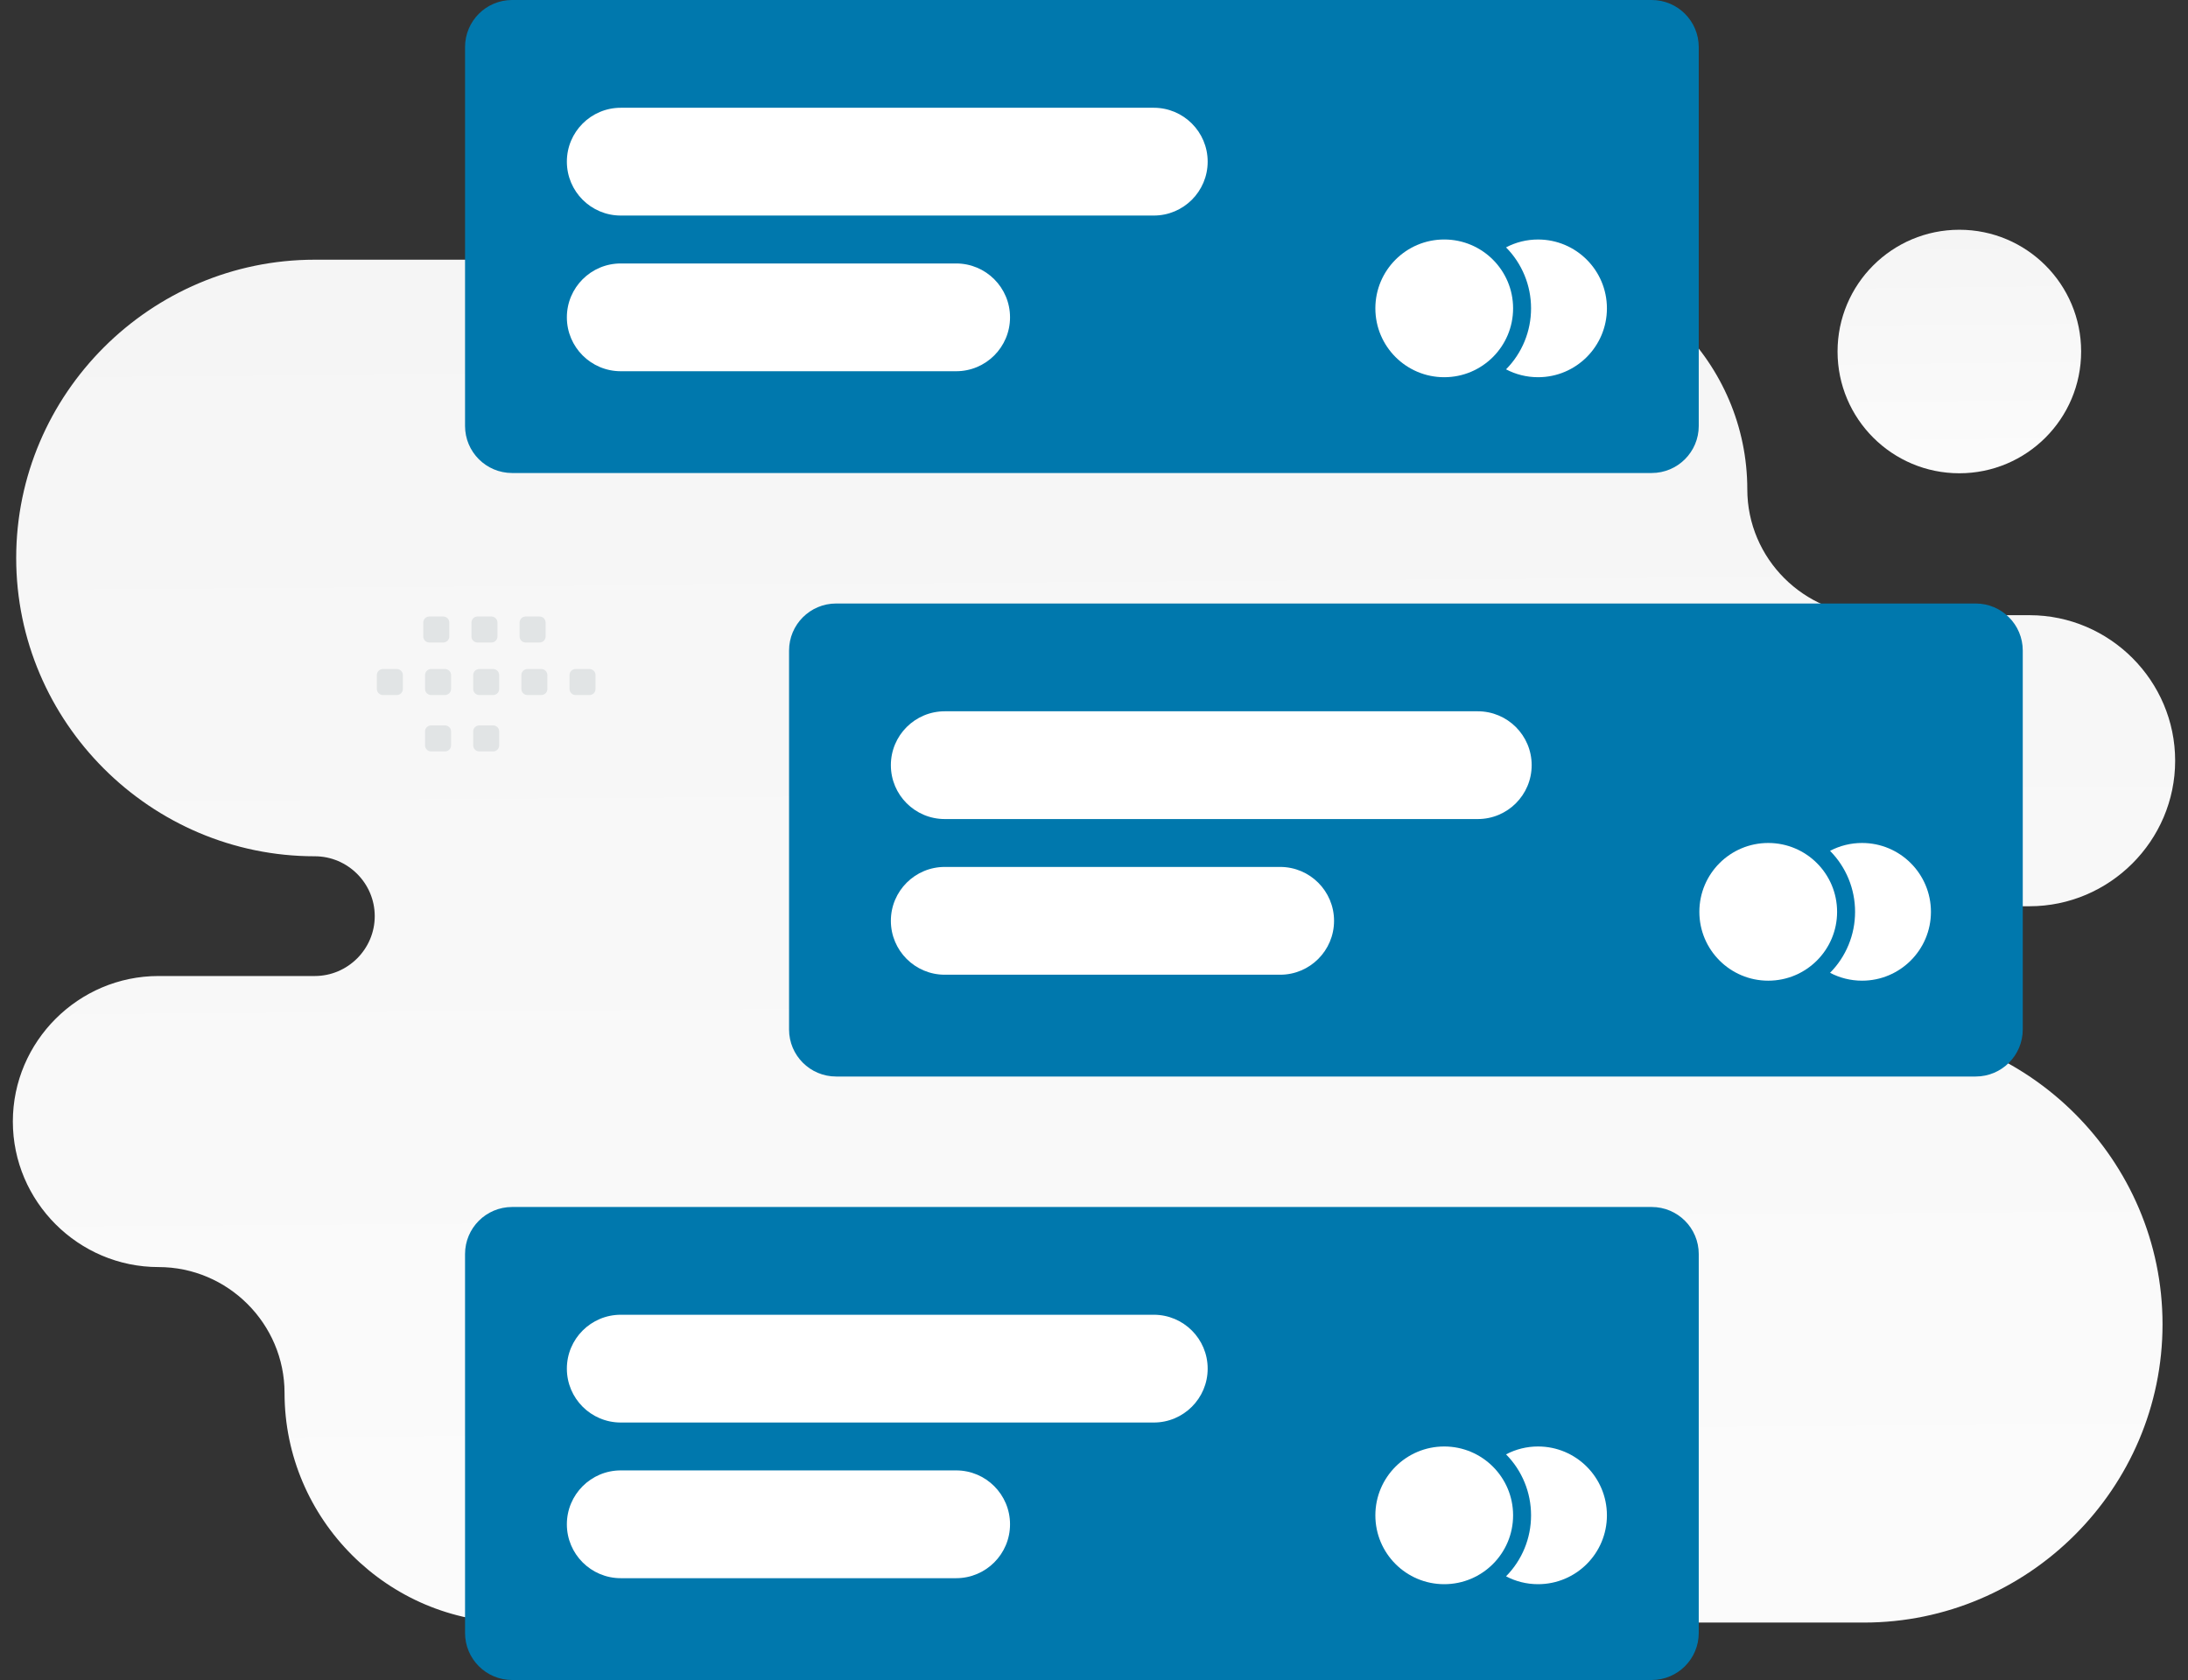 <svg width="125" height="96" viewBox="0 0 125 96" fill="none" xmlns="http://www.w3.org/2000/svg">
<rect x="0" y="0" width="125" height="96" fill="#333333" stroke="none"/>
<path fill-rule="evenodd" clip-rule="evenodd" d="M17.984 14.84C8.601 14.84 0.925 22.509 0.925 31.885C0.925 41.26 8.601 48.93 17.984 48.93C19.867 48.93 21.409 50.47 21.409 52.351C21.409 54.232 19.867 55.772 17.984 55.772H9.058C4.48 55.772 0.734 59.515 0.734 64.088C0.734 68.662 4.48 72.404 9.058 72.404C13.017 72.404 16.256 75.641 16.256 79.597C16.256 86.814 22.166 92.718 29.389 92.718H106.485C115.869 92.718 123.545 85.049 123.545 75.674C123.545 66.298 115.869 58.629 106.485 58.629H104.835C102.952 58.629 101.41 57.09 101.41 55.207C101.41 53.327 102.95 51.786 104.835 51.786H115.943C120.52 51.786 124.266 48.044 124.266 43.47C124.266 38.902 120.53 35.163 115.96 35.154H107.022C103.063 35.154 99.823 31.917 99.823 27.962C99.823 20.745 93.913 14.84 86.69 14.84H17.984Z" fill="url(#paint0_linear_1946_415715)"/>
<path d="M94.36 0H29.257C27.772 0 26.568 1.204 26.568 2.689V24.34C26.568 25.825 27.772 27.029 29.257 27.029H94.36C95.845 27.029 97.049 25.825 97.049 24.34V2.689C97.049 1.204 95.845 0 94.36 0Z" fill="#0078AD"/>
<path d="M82.508 21.555C84.681 21.555 86.443 19.793 86.443 17.62C86.443 15.447 84.681 13.685 82.508 13.685C80.335 13.685 78.574 15.447 78.574 17.62C78.574 19.793 80.335 21.555 82.508 21.555Z" fill="white"/>
<path fill-rule="evenodd" clip-rule="evenodd" d="M86.04 21.105C86.957 20.177 87.471 18.925 87.469 17.62C87.471 16.315 86.957 15.063 86.04 14.136C86.604 13.839 87.231 13.685 87.869 13.686C90.042 13.686 91.803 15.447 91.803 17.62C91.803 19.793 90.042 21.555 87.869 21.555C87.208 21.555 86.586 21.392 86.04 21.105Z" fill="white"/>
<path d="M65.915 6.158H35.465C33.764 6.158 32.385 7.537 32.385 9.237C32.385 10.938 33.764 12.317 35.465 12.317H65.915C67.615 12.317 68.994 10.938 68.994 9.237C68.994 7.537 67.615 6.158 65.915 6.158Z" fill="white"/>
<path d="M54.624 15.055H35.465C33.764 15.055 32.385 16.433 32.385 18.134C32.385 19.835 33.764 21.213 35.465 21.213H54.624C56.325 21.213 57.703 19.835 57.703 18.134C57.703 16.433 56.325 15.055 54.624 15.055Z" fill="white"/>
<path d="M94.36 68.971H29.257C27.772 68.971 26.568 70.174 26.568 71.659V93.311C26.568 94.796 27.772 96 29.257 96H94.36C95.845 96 97.049 94.796 97.049 93.311V71.659C97.049 70.174 95.845 68.971 94.36 68.971Z" fill="#0078AD"/>
<path d="M82.508 90.525C84.681 90.525 86.443 88.764 86.443 86.591C86.443 84.418 84.681 82.656 82.508 82.656C80.335 82.656 78.574 84.418 78.574 86.591C78.574 88.764 80.335 90.525 82.508 90.525Z" fill="white"/>
<path fill-rule="evenodd" clip-rule="evenodd" d="M86.04 90.075C86.957 89.148 87.471 87.895 87.469 86.591C87.471 85.286 86.957 84.034 86.04 83.106C86.604 82.81 87.231 82.655 87.869 82.656C90.042 82.656 91.803 84.418 91.803 86.591C91.803 88.764 90.042 90.525 87.869 90.525C87.208 90.525 86.586 90.363 86.04 90.075Z" fill="white"/>
<path d="M65.915 75.129H35.465C33.764 75.129 32.385 76.507 32.385 78.208C32.385 79.909 33.764 81.287 35.465 81.287H65.915C67.615 81.287 68.994 79.909 68.994 78.208C68.994 76.507 67.615 75.129 65.915 75.129Z" fill="white"/>
<path d="M54.624 84.023H35.465C33.764 84.023 32.385 85.402 32.385 87.103C32.385 88.803 33.764 90.182 35.465 90.182H54.624C56.325 90.182 57.703 88.803 57.703 87.103C57.703 85.402 56.325 84.023 54.624 84.023Z" fill="white"/>
<path d="M112.871 34.486H47.768C46.283 34.486 45.079 35.69 45.079 37.175V58.827C45.079 60.312 46.283 61.515 47.768 61.515H112.871C114.356 61.515 115.56 60.312 115.56 58.827V37.175C115.56 35.69 114.356 34.486 112.871 34.486Z" fill="#0078AD"/>
<path d="M101.019 56.039C103.192 56.039 104.953 54.278 104.953 52.105C104.953 49.931 103.192 48.17 101.019 48.17C98.846 48.17 97.084 49.931 97.084 52.105C97.084 54.278 98.846 56.039 101.019 56.039Z" fill="white"/>
<path fill-rule="evenodd" clip-rule="evenodd" d="M104.551 55.589C105.468 54.662 105.982 53.409 105.98 52.105C105.982 50.8 105.468 49.547 104.55 48.62C105.114 48.323 105.742 48.169 106.379 48.17C108.552 48.17 110.314 49.931 110.314 52.105C110.314 54.278 108.552 56.039 106.379 56.039C105.719 56.039 105.097 55.876 104.551 55.589Z" fill="white"/>
<path d="M84.425 40.645H53.975C52.274 40.645 50.895 42.023 50.895 43.724C50.895 45.425 52.274 46.803 53.975 46.803H84.425C86.126 46.803 87.504 45.425 87.504 43.724C87.504 42.023 86.126 40.645 84.425 40.645Z" fill="white"/>
<path d="M73.135 49.539H53.975C52.274 49.539 50.895 50.918 50.895 52.618C50.895 54.319 52.274 55.698 53.975 55.698H73.135C74.835 55.698 76.214 54.319 76.214 52.618C76.214 50.918 74.835 49.539 73.135 49.539Z" fill="white"/>
<path fill-rule="evenodd" clip-rule="evenodd" d="M33.677 39.716H32.883C32.691 39.716 32.537 39.56 32.537 39.37V38.576C32.537 38.385 32.693 38.23 32.883 38.23H33.677C33.867 38.23 34.023 38.386 34.023 38.576V39.37C34.023 39.415 34.014 39.461 33.997 39.502C33.98 39.545 33.954 39.583 33.922 39.615C33.89 39.647 33.852 39.673 33.809 39.69C33.767 39.707 33.722 39.716 33.677 39.716ZM30.926 39.716H30.132C29.942 39.716 29.786 39.56 29.786 39.37V38.576C29.786 38.385 29.942 38.23 30.132 38.23H30.926C31.116 38.23 31.272 38.386 31.272 38.576V39.37C31.272 39.56 31.116 39.716 30.926 39.716ZM28.173 39.716H27.38C27.189 39.716 27.033 39.56 27.033 39.37V38.576C27.033 38.385 27.189 38.23 27.38 38.23H28.173C28.363 38.23 28.519 38.386 28.519 38.576V39.37C28.52 39.415 28.511 39.461 28.493 39.502C28.476 39.545 28.45 39.583 28.418 39.615C28.386 39.647 28.348 39.673 28.306 39.69C28.264 39.707 28.218 39.716 28.173 39.716ZM25.422 39.716H24.628C24.438 39.716 24.282 39.56 24.282 39.37V38.576C24.282 38.385 24.438 38.23 24.628 38.23H25.422C25.614 38.23 25.77 38.386 25.77 38.576V39.37C25.769 39.462 25.732 39.55 25.667 39.614C25.602 39.679 25.514 39.716 25.422 39.716ZM22.671 39.716H21.877C21.685 39.716 21.529 39.56 21.529 39.37V38.576C21.529 38.385 21.685 38.23 21.877 38.23H22.671C22.861 38.23 23.017 38.386 23.017 38.576V39.37C23.017 39.56 22.861 39.716 22.671 39.716ZM30.825 36.716H30.031C29.841 36.716 29.685 36.56 29.685 36.37V35.575C29.685 35.385 29.841 35.228 30.031 35.228H30.825C31.017 35.228 31.171 35.385 31.171 35.575V36.368C31.171 36.414 31.163 36.459 31.145 36.501C31.128 36.544 31.103 36.582 31.07 36.614C31.038 36.647 31 36.672 30.958 36.69C30.916 36.707 30.87 36.716 30.825 36.716ZM28.074 36.716H27.28C27.09 36.716 26.934 36.56 26.934 36.37V35.575C26.934 35.385 27.09 35.228 27.28 35.228H28.074C28.264 35.228 28.42 35.385 28.42 35.575V36.368C28.42 36.414 28.412 36.459 28.394 36.501C28.377 36.544 28.352 36.582 28.319 36.614C28.287 36.647 28.249 36.672 28.207 36.69C28.165 36.707 28.119 36.716 28.074 36.716ZM25.323 36.716H24.529C24.337 36.716 24.181 36.56 24.181 36.37V35.575C24.181 35.385 24.337 35.228 24.529 35.228H25.323C25.513 35.228 25.669 35.385 25.669 35.575V36.368C25.669 36.56 25.513 36.716 25.323 36.716ZM28.173 42.938H27.38C27.189 42.938 27.033 42.782 27.033 42.592V41.799C27.033 41.607 27.189 41.452 27.38 41.452H28.173C28.363 41.452 28.519 41.608 28.519 41.799V42.592C28.52 42.638 28.511 42.683 28.493 42.725C28.476 42.767 28.45 42.805 28.418 42.837C28.386 42.87 28.348 42.895 28.306 42.912C28.264 42.93 28.218 42.939 28.173 42.938ZM25.422 42.938H24.628C24.438 42.938 24.282 42.782 24.282 42.592V41.799C24.282 41.607 24.438 41.452 24.628 41.452H25.422C25.614 41.452 25.77 41.608 25.77 41.799V42.592C25.769 42.684 25.732 42.772 25.667 42.837C25.602 42.901 25.514 42.938 25.422 42.938Z" fill="#E1E4E5"/>
<path d="M111.937 27.044C115.78 27.044 118.895 23.929 118.895 20.087C118.895 16.244 115.78 13.129 111.937 13.129C108.095 13.129 104.979 16.244 104.979 20.087C104.979 23.929 108.095 27.044 111.937 27.044Z" fill="url(#paint1_linear_1946_415715)"/>
<defs>
<linearGradient id="paint0_linear_1946_415715" x1="65.134" y1="136.382" x2="63.62" y2="-69.896" gradientUnits="userSpaceOnUse">
<stop stop-color="white"/>
<stop offset="1" stop-color="#EEEEEE"/>
</linearGradient>
<linearGradient id="paint1_linear_1946_415715" x1="112.234" y1="34.846" x2="111.805" y2="-2.009" gradientUnits="userSpaceOnUse">
<stop stop-color="white"/>
<stop offset="1" stop-color="#EEEEEE"/>
</linearGradient>
</defs>
</svg>
